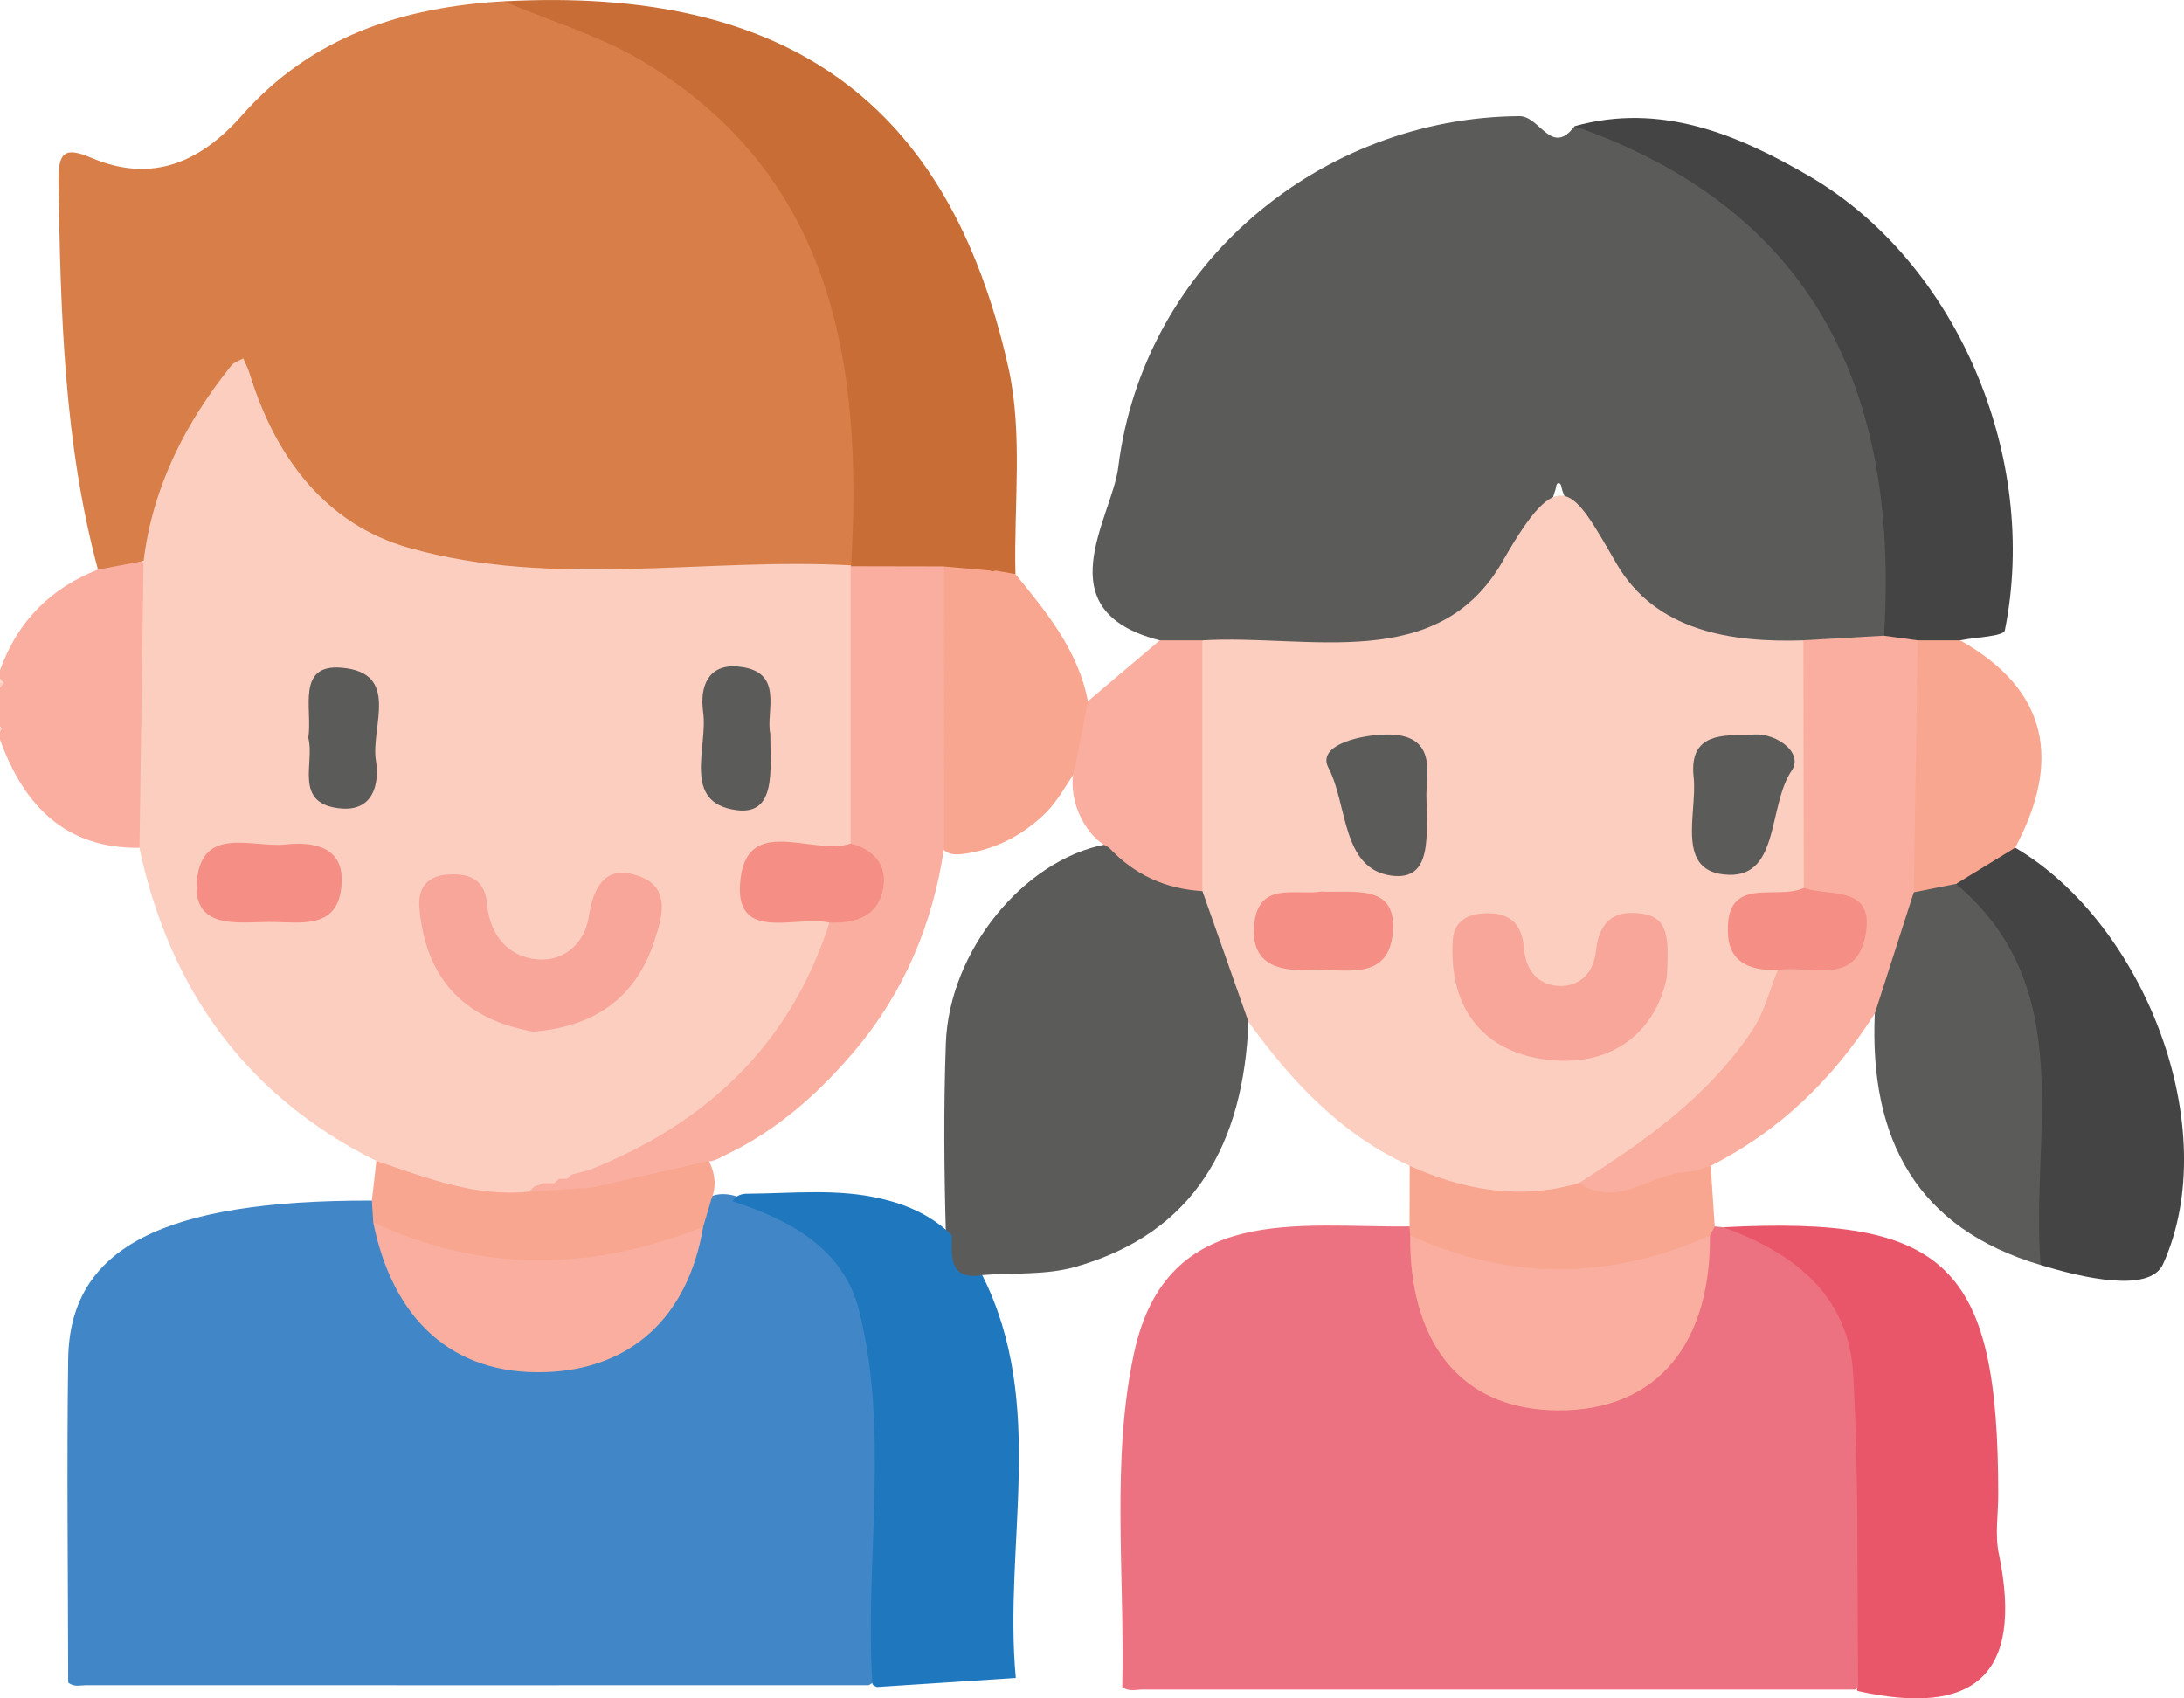 <svg width="36" height="28" viewBox="0 0 36 28" fill="none" xmlns="http://www.w3.org/2000/svg">
<g clip-path="url(#clip0_2257_9036)">
<path d="M2.299 13.977C1.084 13.992 0.398 13.29 0 12.194V12.051C0.019 12.034 0.025 12.019 0.019 12.003C0.012 11.986 0.007 11.979 0 11.979V11.334C0.019 11.314 0.031 11.29 0.033 11.262C0.03 11.235 0.02 11.21 0 11.19V11.047C0.291 10.24 0.836 9.696 1.615 9.39C1.873 9.239 2.129 9.085 2.423 9.311C2.475 9.574 2.394 9.831 2.388 10.09C2.363 11.148 2.335 12.208 2.404 13.266C2.42 13.509 2.503 13.765 2.299 13.976V13.977Z" fill="#F9AE9F"/>
<path d="M0 11.979C0.008 11.995 0.018 12.011 0.023 12.029C0.023 12.033 0.008 12.043 0 12.051C0 12.027 0 12.003 0 11.979Z" fill="#FCD0C4"/>
<path d="M0 11.19C0.022 11.213 0.044 11.237 0.066 11.26C0.044 11.286 0.023 11.287 0 11.262C0 11.238 0 11.214 0 11.19Z" fill="#FDD8CE"/>
<path d="M0 11.262C0.022 11.262 0.044 11.261 0.066 11.26C0.044 11.285 0.022 11.309 0 11.334C0 11.31 0 11.286 0 11.262Z" fill="#FBCCBF"/>
<path d="M2.299 13.977C2.321 12.4 2.344 10.825 2.366 9.248C2.229 9.104 2.279 8.935 2.317 8.776C2.552 7.786 2.97 6.888 3.603 6.102C3.905 5.726 4.094 5.757 4.255 6.22C4.75 7.642 5.68 8.599 7.09 9.052C7.425 9.161 7.767 9.205 8.12 9.204C9.899 9.2 11.677 9.201 13.455 9.204C13.65 9.204 13.853 9.177 14.034 9.291C14.067 9.32 14.092 9.354 14.112 9.393C14.213 9.64 14.229 9.901 14.23 10.163C14.233 11.114 14.234 12.065 14.23 13.016C14.229 13.303 14.207 13.586 14.103 13.856C14.005 14.029 13.836 14.026 13.674 14.034C13.395 14.047 13.115 14.023 12.836 14.048C12.503 14.078 12.277 14.302 12.287 14.579C12.297 14.844 12.517 15.041 12.836 15.074C13.1 15.101 13.372 15.038 13.631 15.136C13.82 15.273 13.76 15.447 13.688 15.612C12.895 17.423 11.598 18.686 9.783 19.383C9.689 19.404 9.6 19.443 9.504 19.461C9.461 19.474 9.416 19.484 9.373 19.496C9.331 19.509 9.288 19.521 9.246 19.534C9.204 19.547 9.163 19.562 9.121 19.573C9.062 19.59 9.004 19.599 8.944 19.608C8.88 19.617 8.829 19.659 8.772 19.687C8.724 19.713 8.674 19.731 8.623 19.745C7.826 19.854 7.098 19.585 6.372 19.306C6.296 19.277 6.232 19.224 6.202 19.139C4.075 18.078 2.801 16.335 2.297 13.977H2.299Z" fill="#FCCEC0"/>
<path d="M14.03 9.32C11.601 9.189 9.134 9.706 6.745 9.033C5.376 8.647 4.545 7.554 4.116 6.163C4.089 6.075 4.046 5.993 4.01 5.908C3.944 5.946 3.859 5.969 3.814 6.025C3.058 6.969 2.518 8.017 2.367 9.248C2.116 9.296 1.866 9.344 1.615 9.391C1.053 7.303 1 5.163 0.964 3.017C0.955 2.494 1.069 2.417 1.513 2.605C2.506 3.025 3.303 2.677 3.988 1.902C5.143 0.593 6.648 0.116 8.308 0.021C8.972 0.142 9.619 0.314 10.218 0.644C12.461 1.879 13.784 3.768 14.085 6.386C14.183 7.243 14.122 8.1 14.139 8.957C14.142 9.086 14.142 9.222 14.03 9.319V9.32Z" fill="#D77E49"/>
<path d="M1.124 27.738C1.122 25.961 1.099 24.184 1.124 22.408C1.148 20.571 2.679 19.784 6.132 19.793C6.239 19.864 6.248 19.977 6.252 20.093C6.491 21.403 7.307 22.269 8.488 22.48C9.884 22.729 11.18 21.703 11.473 20.392C11.489 20.322 11.492 20.25 11.508 20.18C11.547 20.008 11.543 19.816 11.73 19.72C11.851 19.674 11.974 19.68 12.097 19.71C12.515 19.85 12.936 19.978 13.298 20.257C14.061 20.845 14.498 21.608 14.502 22.599C14.51 24.138 14.508 25.677 14.5 27.215C14.499 27.416 14.568 27.658 14.319 27.782C10.021 27.785 5.723 27.782 1.425 27.782C1.325 27.782 1.215 27.818 1.125 27.738L1.124 27.738Z" fill="#4186C6"/>
<path d="M19.118 10.557C17.203 10.069 18.328 8.546 18.433 7.702C18.851 4.335 21.793 1.936 25.044 1.915C25.387 1.913 25.573 2.589 25.955 2.08C26.295 2.05 26.593 2.201 26.887 2.336C29.372 3.479 30.803 5.424 31.117 8.221C31.192 8.877 31.156 9.531 31.165 10.188C31.167 10.319 31.157 10.451 31.067 10.56C30.661 10.78 30.229 10.653 29.807 10.664C29.142 10.69 28.478 10.667 27.858 10.387C26.844 9.927 26.13 9.165 25.752 8.084C25.737 8.041 25.737 7.968 25.694 7.965C25.65 7.961 25.651 8.033 25.639 8.073C25.174 9.625 23.688 10.743 21.916 10.669C21.198 10.64 20.478 10.673 19.758 10.659C19.536 10.672 19.309 10.727 19.117 10.557H19.118Z" fill="#5B5B5A"/>
<path d="M18.499 27.81C18.542 25.97 18.312 24.069 18.693 22.306C19.23 19.82 21.414 20.242 23.234 20.219C23.283 20.25 23.309 20.298 23.324 20.354C23.369 21.026 23.437 21.694 23.89 22.233C24.466 22.92 25.183 23.292 26.08 23.112C26.979 22.932 27.61 22.397 27.925 21.498C28.052 21.134 28.062 20.75 28.113 20.371C28.141 20.296 28.184 20.238 28.265 20.219C28.313 20.224 28.36 20.228 28.407 20.234C29.662 20.344 30.723 21.501 30.753 23.222C30.779 24.626 30.765 26.031 30.755 27.436C30.755 27.593 30.777 27.782 30.573 27.854C26.66 27.856 22.748 27.854 18.836 27.854C18.723 27.854 18.603 27.894 18.499 27.811V27.81Z" fill="#ED7281"/>
<path d="M19.82 10.557C21.569 10.452 23.704 11.12 24.772 9.248C25.718 7.59 25.916 8.035 26.645 9.291C27.288 10.398 28.515 10.597 29.725 10.557C29.923 10.735 29.92 10.982 29.923 11.218C29.932 11.91 29.925 12.601 29.928 13.292C29.929 13.566 29.919 13.84 29.984 14.11C30.029 14.296 29.971 14.464 29.857 14.61C29.765 14.748 29.63 14.801 29.473 14.811C29.416 14.815 29.359 14.817 29.3 14.82C28.81 14.845 28.625 14.966 28.602 15.278C28.578 15.591 28.752 15.77 29.191 15.884C29.224 15.893 29.257 15.903 29.289 15.917C29.373 15.957 29.424 16.026 29.395 16.117C29.29 16.45 29.236 16.785 28.983 17.079C28.429 17.723 27.866 18.353 27.203 18.881C27.131 18.939 27.078 19.039 26.988 19.058C26.601 19.143 26.302 19.393 25.983 19.608C25.148 19.887 24.334 19.795 23.535 19.458C23.412 19.406 23.318 19.323 23.238 19.22C22.113 18.71 21.297 17.837 20.579 16.847C20.168 16.401 20.008 15.828 19.843 15.261C19.78 15.047 19.756 14.82 19.71 14.599C19.57 13.383 19.57 12.165 19.68 10.948C19.693 10.805 19.706 10.664 19.82 10.559V10.557Z" fill="#FCCEC0"/>
<path d="M19.82 14.691C20.073 15.409 20.326 16.128 20.579 16.845C20.5 18.844 19.701 20.325 17.723 20.887C17.237 21.024 16.702 20.981 16.19 21.021C15.757 21.217 15.556 21.016 15.594 20.423C15.562 19.349 15.552 18.273 15.591 17.199C15.645 15.676 16.876 14.174 18.225 13.921C18.269 13.934 18.22 13.898 18.257 13.923C18.744 14.252 19.283 14.467 19.82 14.69V14.691Z" fill="#5B5B5A"/>
<path d="M14.03 9.32C14.224 5.99 13.735 2.936 10.648 1.042C9.928 0.6 9.091 0.357 8.308 0.022C12.956 -0.226 15.636 1.666 16.621 6.056C16.865 7.144 16.71 8.326 16.738 9.465C16.606 9.588 16.455 9.499 16.312 9.505C16.276 9.503 16.241 9.499 16.206 9.492C15.964 9.449 15.72 9.44 15.475 9.448C15.119 9.484 14.762 9.463 14.407 9.462C14.267 9.462 14.132 9.438 14.022 9.336L14.029 9.32H14.03Z" fill="#C86D35"/>
<path d="M15.69 20.365C15.685 20.722 15.641 21.111 16.191 21.022C17.264 23.157 16.537 25.451 16.744 27.663C15.981 27.713 15.216 27.762 14.453 27.812C14.423 27.792 14.375 27.791 14.378 27.737C14.256 25.692 14.668 23.617 14.159 21.601C13.899 20.574 13.012 20.109 12.074 19.804C12.128 19.712 12.219 19.68 12.311 19.68C13.062 19.677 13.817 19.586 14.561 19.77C14.983 19.874 15.372 20.051 15.69 20.366V20.365Z" fill="#1F78BE"/>
<path d="M31.055 10.481C31.312 6.427 29.881 3.454 25.955 2.08C27.375 1.685 28.641 2.216 29.816 2.9C32.258 4.32 33.622 7.543 33.047 10.391C33.026 10.494 32.567 10.504 32.312 10.556C32.107 10.742 31.864 10.659 31.633 10.654C31.421 10.664 31.195 10.722 31.055 10.48L31.055 10.481Z" fill="#444444"/>
<path d="M30.629 27.827C30.608 26.103 30.644 24.377 30.547 22.659C30.471 21.328 29.545 20.648 28.408 20.233C32.1 20.04 32.938 20.855 32.938 24.645C32.938 24.968 32.882 25.302 32.947 25.611C33.372 27.658 32.5 28.29 30.643 27.883C30.616 27.877 30.605 27.867 30.609 27.852C30.615 27.835 30.622 27.827 30.629 27.827Z" fill="#EA5669"/>
<path d="M31.055 10.481C31.24 10.506 31.426 10.531 31.611 10.557C31.778 10.67 31.806 10.845 31.807 11.03C31.815 11.996 31.813 12.963 31.808 13.929C31.808 14.176 31.678 14.385 31.642 14.619C31.627 15.026 31.521 15.413 31.355 15.778C31.266 15.974 31.243 16.19 31.149 16.381C31.088 16.507 31.041 16.647 30.901 16.712C30.215 17.792 29.329 18.648 28.197 19.221C27.896 19.424 27.601 19.622 27.206 19.582C26.987 19.56 26.792 19.727 26.578 19.783C26.273 19.863 26.12 19.783 26.027 19.503C27.112 18.815 28.161 18.078 28.891 16.975C29.084 16.685 29.171 16.319 29.306 15.989C29.35 15.793 29.503 15.87 29.613 15.869C29.822 15.867 30.033 15.898 30.235 15.828C30.489 15.741 30.659 15.578 30.643 15.28C30.627 14.989 30.439 14.877 30.185 14.831C30.022 14.801 29.824 14.845 29.733 14.636C29.731 13.276 29.728 11.915 29.726 10.556C30.169 10.53 30.612 10.505 31.055 10.48V10.481Z" fill="#F9AE9F"/>
<path d="M33.218 13.975C35.359 15.236 36.66 18.612 35.655 20.839C35.435 21.324 34.331 21.067 33.637 20.855C33.493 20.714 33.514 20.527 33.513 20.351C33.51 19.503 33.51 18.655 33.512 17.809C33.514 16.674 33.211 15.666 32.375 14.875C32.306 14.809 32.245 14.737 32.219 14.641C32.323 14.291 32.702 14.277 32.907 14.047C32.983 13.963 33.093 13.899 33.218 13.974V13.975Z" fill="#444444"/>
<path d="M32.242 14.571C34.279 16.297 33.464 18.692 33.637 20.855C31.604 20.254 30.812 18.791 30.903 16.711C31.118 16.044 31.331 15.377 31.546 14.71C31.747 14.5 31.979 14.452 32.242 14.571Z" fill="#5B5B5A"/>
<path d="M16.406 9.406C16.516 9.425 16.628 9.445 16.738 9.464C17.25 10.095 17.772 10.719 17.932 11.56C18.049 11.957 17.932 12.317 17.765 12.668C17.573 12.933 17.428 13.231 17.181 13.456C16.826 13.781 16.421 13.99 15.953 14.067C15.77 14.097 15.577 14.12 15.476 13.895C15.379 13.598 15.502 13.306 15.494 13.009C15.468 11.964 15.552 10.917 15.437 9.874C15.416 9.687 15.408 9.49 15.56 9.339C15.814 9.361 16.068 9.384 16.322 9.406C16.349 9.426 16.378 9.426 16.405 9.406H16.406Z" fill="#F8A690"/>
<path d="M17.723 12.631C17.792 12.275 17.863 11.918 17.932 11.561C18.327 11.227 18.722 10.893 19.117 10.557C19.352 10.557 19.585 10.557 19.819 10.557C19.819 11.935 19.819 13.313 19.819 14.691C19.216 14.655 18.7 14.425 18.28 13.974C17.844 13.761 17.569 13.1 17.722 12.63L17.723 12.631Z" fill="#F9AE9F"/>
<path d="M32.242 14.571C32.01 14.617 31.777 14.664 31.546 14.71C31.567 13.326 31.589 11.941 31.611 10.557C31.844 10.557 32.078 10.557 32.311 10.557C33.76 11.375 33.985 12.536 33.218 13.975C32.892 14.174 32.567 14.373 32.242 14.572V14.571Z" fill="#F8A690"/>
<path d="M26.028 19.503C26.672 19.941 27.218 19.333 27.822 19.321C27.948 19.318 28.073 19.256 28.198 19.221C28.221 19.553 28.243 19.886 28.265 20.219C28.239 20.269 28.212 20.319 28.185 20.369C28.109 20.537 27.956 20.599 27.805 20.656C26.438 21.164 25.067 21.19 23.695 20.683C23.518 20.618 23.352 20.537 23.245 20.368C23.241 20.319 23.238 20.269 23.234 20.22C23.235 19.886 23.236 19.553 23.237 19.22C24.137 19.625 25.061 19.786 26.028 19.504V19.503Z" fill="#F8A690"/>
<path d="M6.152 20.151C6.144 20.031 6.137 19.912 6.13 19.793C6.155 19.575 6.18 19.357 6.204 19.139C7.023 19.414 7.831 19.739 8.72 19.646C9.05 19.528 9.402 19.574 9.738 19.499C10.253 19.517 10.707 19.245 11.204 19.167C11.368 19.141 11.526 19.017 11.693 19.155C11.79 19.359 11.812 19.567 11.723 19.779C11.679 19.928 11.635 20.076 11.591 20.225C11.492 20.344 11.374 20.434 11.227 20.485C9.672 21.02 8.121 21.082 6.574 20.45C6.409 20.383 6.261 20.297 6.152 20.15V20.151Z" fill="#F8A690"/>
<path d="M11.643 19.148C11.019 19.291 10.394 19.434 9.77 19.577C9.691 19.497 9.61 19.418 9.7 19.294C11.614 18.537 13.016 17.255 13.673 15.21C13.746 15.094 13.873 15.104 13.981 15.073C14.21 15.01 14.384 14.882 14.434 14.634C14.482 14.395 14.361 14.225 14.183 14.088C14.12 14.038 14.047 13.995 14.022 13.908C14.022 12.384 14.022 10.86 14.022 9.335C14.535 9.336 15.047 9.337 15.56 9.338C15.561 10.883 15.562 12.428 15.563 13.973C15.378 15.231 14.902 16.359 14.091 17.32C13.494 18.027 12.809 18.636 11.969 19.036C11.864 19.086 11.766 19.157 11.642 19.147L11.643 19.148Z" fill="#F9AE9F"/>
<path d="M8.793 17.008C7.714 16.822 7.015 16.188 6.913 14.964C6.884 14.621 7.06 14.43 7.407 14.416C7.753 14.401 7.992 14.5 8.029 14.91C8.076 15.426 8.381 15.777 8.862 15.817C9.285 15.852 9.634 15.568 9.704 15.117C9.786 14.592 9.994 14.251 10.534 14.444C11.072 14.636 10.908 15.14 10.786 15.514C10.483 16.444 9.81 16.923 8.794 17.009L8.793 17.008Z" fill="#F8A69A"/>
<path d="M4.421 15.2C3.893 15.206 3.173 15.32 3.245 14.522C3.329 13.601 4.163 13.981 4.706 13.922C5.156 13.873 5.658 13.954 5.633 14.545C5.597 15.358 4.936 15.194 4.422 15.2H4.421Z" fill="#F58E84"/>
<path d="M14.022 13.908C14.387 13.996 14.617 14.245 14.562 14.617C14.489 15.105 14.107 15.228 13.673 15.21C13.127 15.089 12.137 15.537 12.198 14.58C12.274 13.384 13.393 14.122 14.022 13.908Z" fill="#F58E84"/>
<path d="M12.697 12.095C12.697 12.688 12.804 13.444 12.14 13.356C11.229 13.236 11.674 12.322 11.59 11.736C11.532 11.325 11.67 10.956 12.137 10.987C12.955 11.043 12.615 11.736 12.697 12.095Z" fill="#5B5B5A"/>
<path d="M5.082 12.166C5.155 11.693 4.875 10.947 5.627 11.008C6.61 11.089 6.108 11.988 6.196 12.536C6.261 12.94 6.141 13.374 5.623 13.329C4.823 13.259 5.195 12.572 5.082 12.165V12.166Z" fill="#5B5B5A"/>
<path d="M9.7 19.294C9.724 19.389 9.746 19.483 9.769 19.578C9.42 19.601 9.07 19.624 8.72 19.647C8.744 19.624 8.768 19.6 8.791 19.577C8.829 19.534 8.895 19.552 8.932 19.508C9.002 19.508 9.07 19.506 9.139 19.505C9.162 19.48 9.189 19.462 9.212 19.436C9.258 19.435 9.303 19.433 9.349 19.432C9.372 19.407 9.399 19.388 9.422 19.364C9.514 19.341 9.607 19.318 9.7 19.294Z" fill="#F9AE9F"/>
<path d="M6.152 20.151C7.954 20.996 9.768 20.951 11.591 20.226C11.339 21.729 10.386 22.576 8.99 22.621C7.442 22.672 6.471 21.736 6.152 20.151Z" fill="#F9AE9F"/>
<path d="M23.245 20.367C24.892 21.117 26.539 21.103 28.186 20.369C28.201 22.116 27.345 23.261 25.675 23.252C24.027 23.241 23.227 22.07 23.245 20.368V20.367Z" fill="#F9AE9F"/>
<path d="M27.475 16.108C27.309 16.948 26.639 17.598 25.523 17.473C24.473 17.354 23.879 16.65 23.946 15.505C23.966 15.165 24.218 15.052 24.544 15.056C24.928 15.061 25.091 15.274 25.119 15.626C25.149 16.009 25.361 16.244 25.706 16.255C26.036 16.265 26.268 16.042 26.306 15.681C26.355 15.217 26.58 14.999 27.048 15.06C27.504 15.121 27.511 15.45 27.476 16.108H27.475Z" fill="#F8A69A"/>
<path d="M28.798 12.124C29.23 12.025 29.742 12.4 29.535 12.702C29.142 13.276 29.337 14.446 28.5 14.422C27.595 14.397 27.983 13.411 27.917 12.809C27.848 12.169 28.266 12.101 28.798 12.123V12.124Z" fill="#5B5B5A"/>
<path d="M23.512 13.079C23.515 13.758 23.625 14.527 22.939 14.436C22.112 14.326 22.217 13.267 21.897 12.657C21.715 12.307 22.33 12.138 22.766 12.112C23.681 12.059 23.522 12.695 23.512 13.079Z" fill="#5B5B5A"/>
<path d="M21.777 14.698C22.311 14.724 22.998 14.569 22.962 15.318C22.92 16.225 22.125 15.956 21.576 15.988C21.116 16.014 20.65 15.918 20.669 15.323C20.696 14.491 21.371 14.774 21.777 14.698Z" fill="#F58E84"/>
<path d="M29.732 14.638C30.154 14.784 30.896 14.588 30.753 15.4C30.6 16.273 29.838 15.907 29.307 15.99C28.896 16.007 28.516 15.894 28.485 15.421C28.417 14.399 29.286 14.854 29.732 14.638Z" fill="#F58E84"/>
</g>
<defs>
<clipPath id="clip0_2257_9036">
<rect width="36" height="28" fill="white"/>
</clipPath>
</defs>
</svg>
